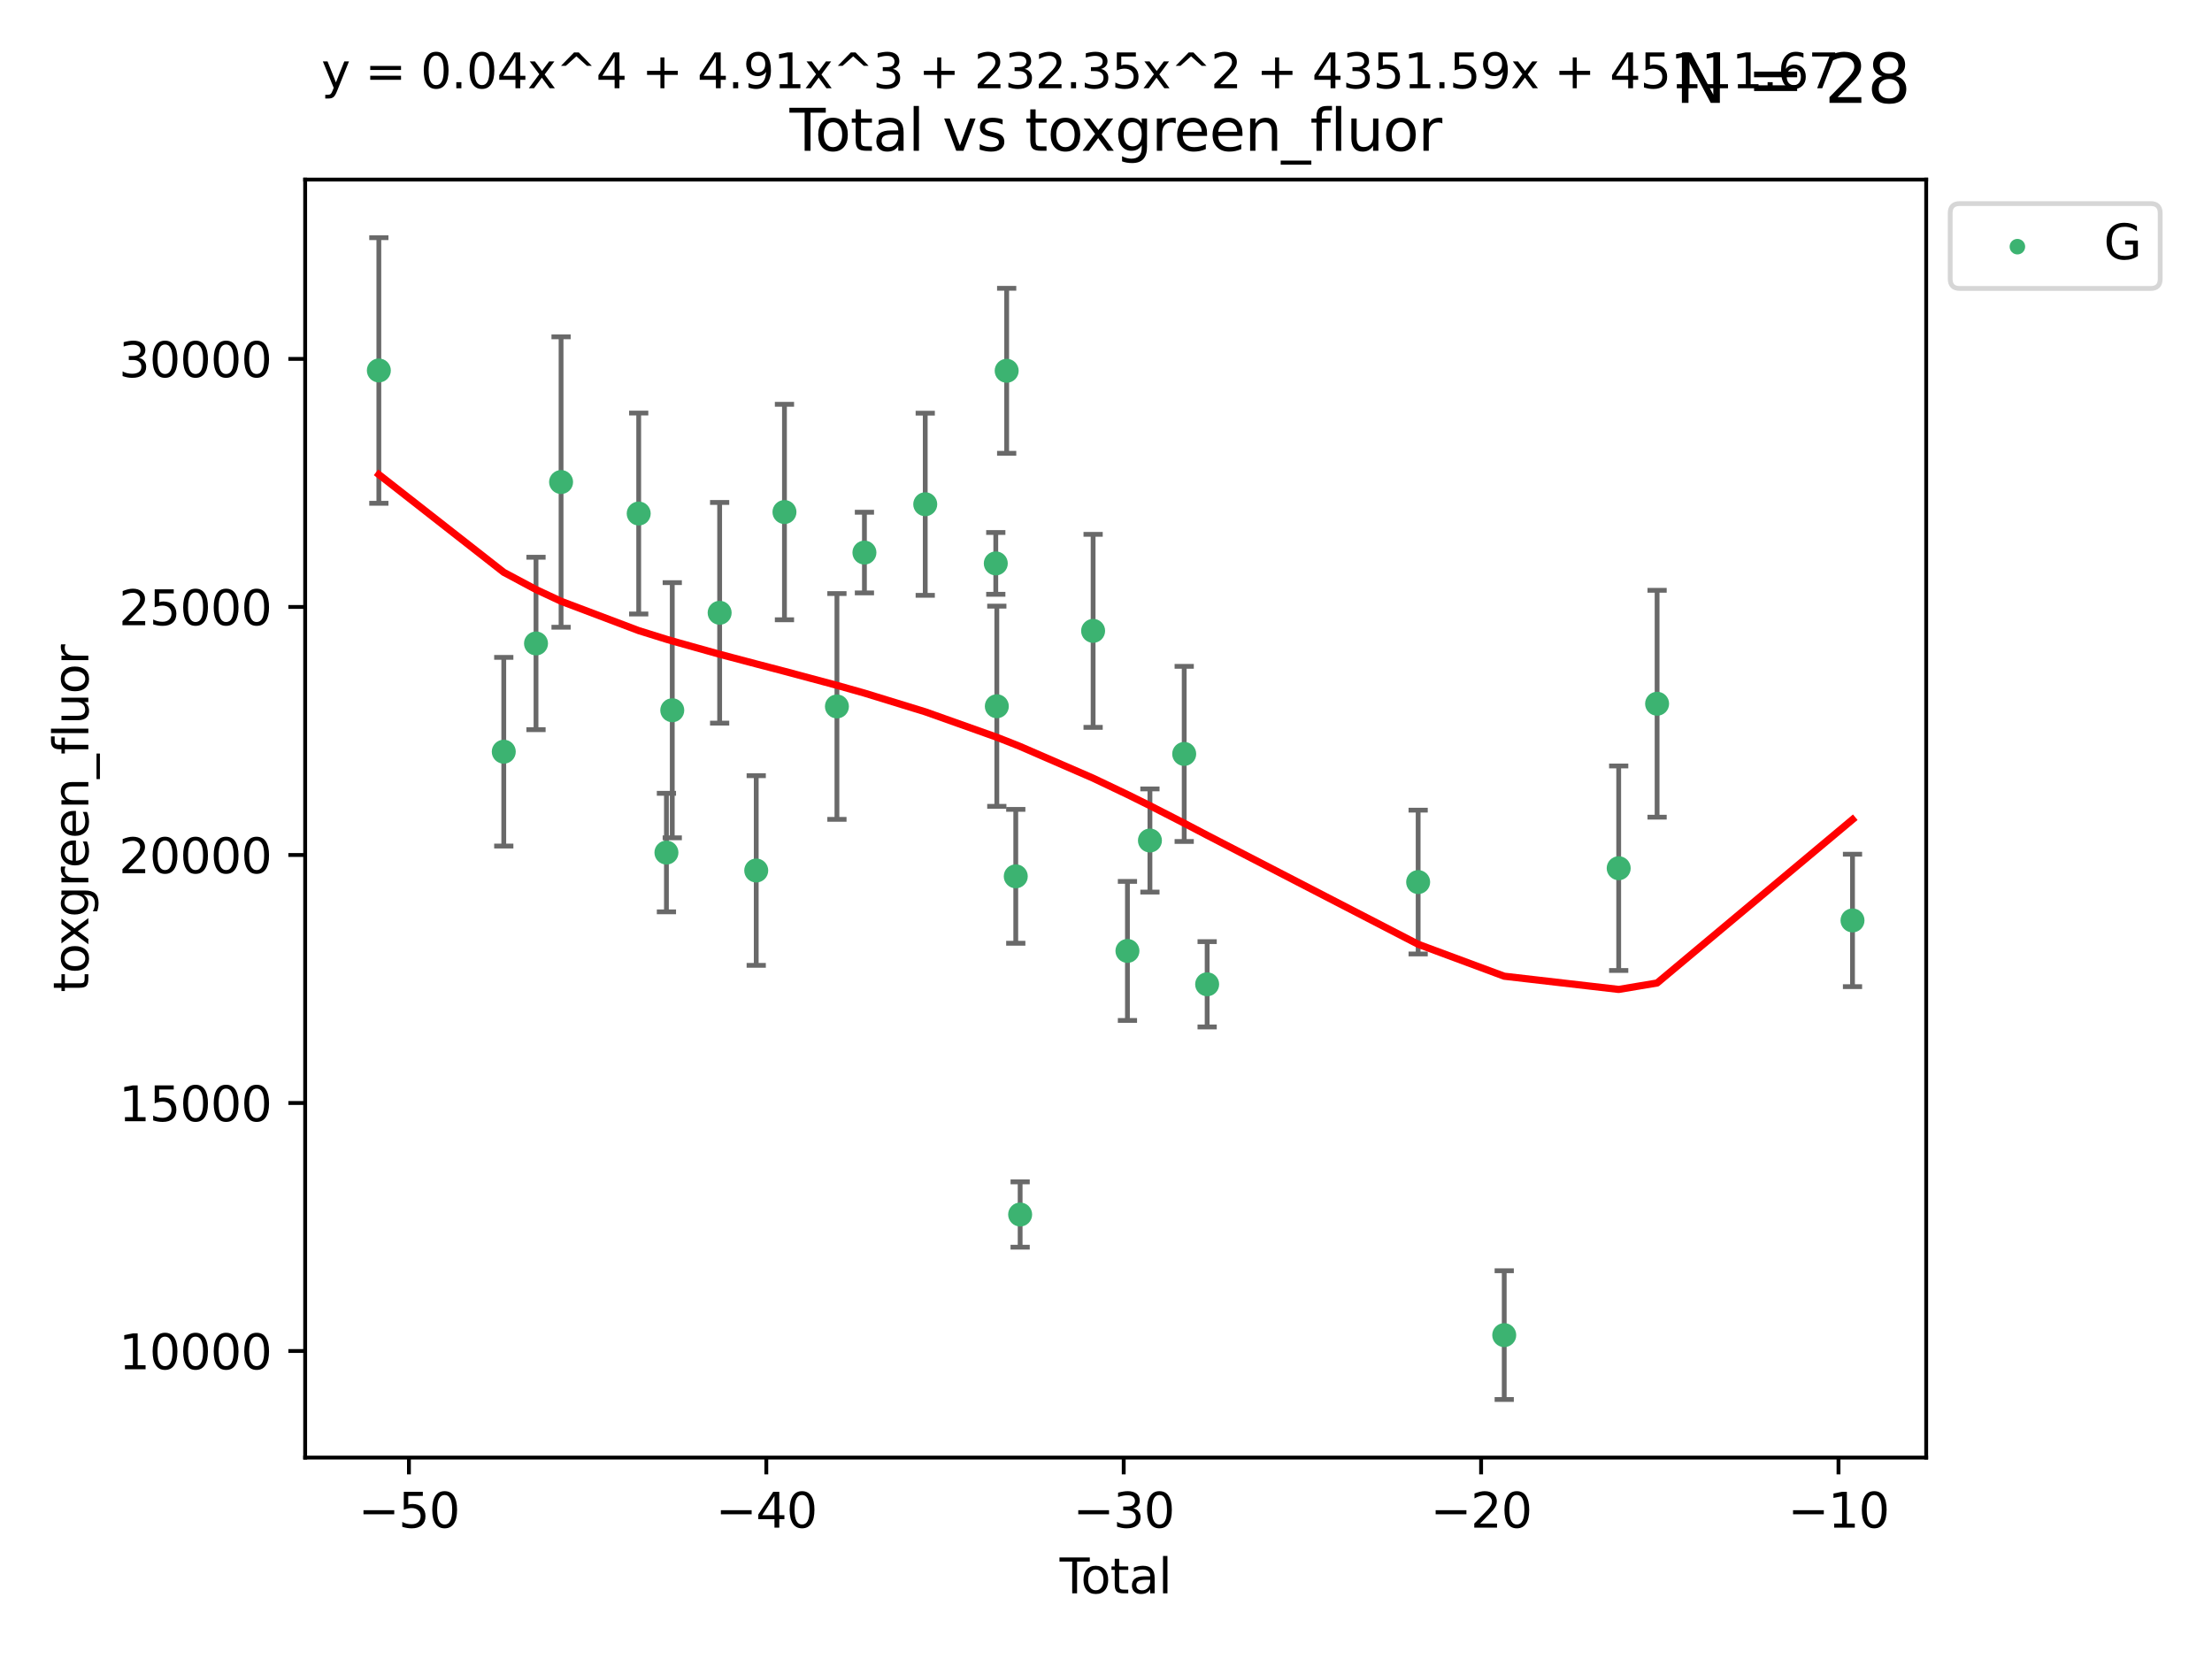 <?xml version="1.0" encoding="utf-8" standalone="no"?>
<!DOCTYPE svg PUBLIC "-//W3C//DTD SVG 1.1//EN"
  "http://www.w3.org/Graphics/SVG/1.1/DTD/svg11.dtd">
<svg xmlns:xlink="http://www.w3.org/1999/xlink" width="460.8pt" height="345.6pt" viewBox="0 0 460.8 345.6" xmlns="http://www.w3.org/2000/svg" version="1.1">
 <defs>
  <style type="text/css">*{stroke-linejoin: round; stroke-linecap: butt}</style>
 </defs>
 <g id="figure_1">
  <g id="patch_1">
   <path d="M 0 345.6 
L 460.8 345.6 
L 460.8 0 
L 0 0 
z
" style="fill: #ffffff"/>
  </g>
  <g id="axes_1">
   <g id="patch_2">
    <path d="M 63.571 303.64 
L 401.26 303.64 
L 401.26 37.411 
L 63.571 37.411 
z
" style="fill: #ffffff"/>
   </g>
   <g id="PathCollection_1">
    <defs>
     <path id="md8c2bc89e5" d="M 0 1.118 
C 0.297 1.118 0.581 1 0.791 0.791 
C 1 0.581 1.118 0.297 1.118 0 
C 1.118 -0.297 1 -0.581 0.791 -0.791 
C 0.581 -1 0.297 -1.118 0 -1.118 
C -0.297 -1.118 -0.581 -1 -0.791 -0.791 
C -1 -0.581 -1.118 -0.297 -1.118 0 
C -1.118 0.297 -1 0.581 -0.791 0.791 
C -0.581 1 -0.297 1.118 0 1.118 
z
" style="stroke: #3cb371"/>
    </defs>
    <g clip-path="url(#pfff9ab0dc2)">
     <use xlink:href="#md8c2bc89e5" x="78.921" y="77.176" style="fill: #3cb371; stroke: #3cb371"/>
     <use xlink:href="#md8c2bc89e5" x="104.945" y="156.593" style="fill: #3cb371; stroke: #3cb371"/>
     <use xlink:href="#md8c2bc89e5" x="111.661" y="134.044" style="fill: #3cb371; stroke: #3cb371"/>
     <use xlink:href="#md8c2bc89e5" x="116.882" y="100.417" style="fill: #3cb371; stroke: #3cb371"/>
     <use xlink:href="#md8c2bc89e5" x="133.054" y="106.977" style="fill: #3cb371; stroke: #3cb371"/>
     <use xlink:href="#md8c2bc89e5" x="138.83" y="177.608" style="fill: #3cb371; stroke: #3cb371"/>
     <use xlink:href="#md8c2bc89e5" x="140.045" y="147.958" style="fill: #3cb371; stroke: #3cb371"/>
     <use xlink:href="#md8c2bc89e5" x="149.915" y="127.654" style="fill: #3cb371; stroke: #3cb371"/>
     <use xlink:href="#md8c2bc89e5" x="157.537" y="181.343" style="fill: #3cb371; stroke: #3cb371"/>
     <use xlink:href="#md8c2bc89e5" x="163.418" y="106.666" style="fill: #3cb371; stroke: #3cb371"/>
     <use xlink:href="#md8c2bc89e5" x="174.347" y="147.166" style="fill: #3cb371; stroke: #3cb371"/>
     <use xlink:href="#md8c2bc89e5" x="180.076" y="115.113" style="fill: #3cb371; stroke: #3cb371"/>
     <use xlink:href="#md8c2bc89e5" x="192.744" y="105.044" style="fill: #3cb371; stroke: #3cb371"/>
     <use xlink:href="#md8c2bc89e5" x="207.44" y="117.368" style="fill: #3cb371; stroke: #3cb371"/>
     <use xlink:href="#md8c2bc89e5" x="207.655" y="147.125" style="fill: #3cb371; stroke: #3cb371"/>
     <use xlink:href="#md8c2bc89e5" x="209.708" y="77.24" style="fill: #3cb371; stroke: #3cb371"/>
     <use xlink:href="#md8c2bc89e5" x="211.603" y="182.555" style="fill: #3cb371; stroke: #3cb371"/>
     <use xlink:href="#md8c2bc89e5" x="212.514" y="253.005" style="fill: #3cb371; stroke: #3cb371"/>
     <use xlink:href="#md8c2bc89e5" x="227.715" y="131.419" style="fill: #3cb371; stroke: #3cb371"/>
     <use xlink:href="#md8c2bc89e5" x="234.867" y="198.094" style="fill: #3cb371; stroke: #3cb371"/>
     <use xlink:href="#md8c2bc89e5" x="239.552" y="175.094" style="fill: #3cb371; stroke: #3cb371"/>
     <use xlink:href="#md8c2bc89e5" x="246.69" y="157.056" style="fill: #3cb371; stroke: #3cb371"/>
     <use xlink:href="#md8c2bc89e5" x="251.47" y="205.045" style="fill: #3cb371; stroke: #3cb371"/>
     <use xlink:href="#md8c2bc89e5" x="295.426" y="183.751" style="fill: #3cb371; stroke: #3cb371"/>
     <use xlink:href="#md8c2bc89e5" x="313.358" y="278.13" style="fill: #3cb371; stroke: #3cb371"/>
     <use xlink:href="#md8c2bc89e5" x="337.204" y="180.868" style="fill: #3cb371; stroke: #3cb371"/>
     <use xlink:href="#md8c2bc89e5" x="345.204" y="146.603" style="fill: #3cb371; stroke: #3cb371"/>
     <use xlink:href="#md8c2bc89e5" x="385.911" y="191.742" style="fill: #3cb371; stroke: #3cb371"/>
    </g>
   </g>
   <g id="matplotlib.axis_1">
    <g id="xtick_1">
     <g id="line2d_1">
      <defs>
       <path id="m53cbe9a4f2" d="M 0 0 
L 0 3.5 
" style="stroke: #000000; stroke-width: 0.8"/>
      </defs>
      <g>
       <use xlink:href="#m53cbe9a4f2" x="85.187" y="303.64" style="stroke: #000000; stroke-width: 0.8"/>
      </g>
     </g>
     <g id="text_1">
      <!-- −50 -->
      <g transform="translate(74.634 318.238)scale(0.1 -0.1)">
       <defs>
        <path id="DejaVuSans-2212" d="M 678 2272 
L 4684 2272 
L 4684 1741 
L 678 1741 
L 678 2272 
z
" transform="scale(0.016)"/>
        <path id="DejaVuSans-35" d="M 691 4666 
L 3169 4666 
L 3169 4134 
L 1269 4134 
L 1269 2991 
Q 1406 3038 1543 3061 
Q 1681 3084 1819 3084 
Q 2600 3084 3056 2656 
Q 3513 2228 3513 1497 
Q 3513 744 3044 326 
Q 2575 -91 1722 -91 
Q 1428 -91 1123 -41 
Q 819 9 494 109 
L 494 744 
Q 775 591 1075 516 
Q 1375 441 1709 441 
Q 2250 441 2565 725 
Q 2881 1009 2881 1497 
Q 2881 1984 2565 2268 
Q 2250 2553 1709 2553 
Q 1456 2553 1204 2497 
Q 953 2441 691 2322 
L 691 4666 
z
" transform="scale(0.016)"/>
        <path id="DejaVuSans-30" d="M 2034 4250 
Q 1547 4250 1301 3770 
Q 1056 3291 1056 2328 
Q 1056 1369 1301 889 
Q 1547 409 2034 409 
Q 2525 409 2770 889 
Q 3016 1369 3016 2328 
Q 3016 3291 2770 3770 
Q 2525 4250 2034 4250 
z
M 2034 4750 
Q 2819 4750 3233 4129 
Q 3647 3509 3647 2328 
Q 3647 1150 3233 529 
Q 2819 -91 2034 -91 
Q 1250 -91 836 529 
Q 422 1150 422 2328 
Q 422 3509 836 4129 
Q 1250 4750 2034 4750 
z
" transform="scale(0.016)"/>
       </defs>
       <use xlink:href="#DejaVuSans-2212"/>
       <use xlink:href="#DejaVuSans-35" x="83.789"/>
       <use xlink:href="#DejaVuSans-30" x="147.412"/>
      </g>
     </g>
    </g>
    <g id="xtick_2">
     <g id="line2d_2">
      <g>
       <use xlink:href="#m53cbe9a4f2" x="159.638" y="303.64" style="stroke: #000000; stroke-width: 0.8"/>
      </g>
     </g>
     <g id="text_2">
      <!-- −40 -->
      <g transform="translate(149.086 318.238)scale(0.1 -0.1)">
       <defs>
        <path id="DejaVuSans-34" d="M 2419 4116 
L 825 1625 
L 2419 1625 
L 2419 4116 
z
M 2253 4666 
L 3047 4666 
L 3047 1625 
L 3713 1625 
L 3713 1100 
L 3047 1100 
L 3047 0 
L 2419 0 
L 2419 1100 
L 313 1100 
L 313 1709 
L 2253 4666 
z
" transform="scale(0.016)"/>
       </defs>
       <use xlink:href="#DejaVuSans-2212"/>
       <use xlink:href="#DejaVuSans-34" x="83.789"/>
       <use xlink:href="#DejaVuSans-30" x="147.412"/>
      </g>
     </g>
    </g>
    <g id="xtick_3">
     <g id="line2d_3">
      <g>
       <use xlink:href="#m53cbe9a4f2" x="234.089" y="303.64" style="stroke: #000000; stroke-width: 0.8"/>
      </g>
     </g>
     <g id="text_3">
      <!-- −30 -->
      <g transform="translate(223.537 318.238)scale(0.1 -0.1)">
       <defs>
        <path id="DejaVuSans-33" d="M 2597 2516 
Q 3050 2419 3304 2112 
Q 3559 1806 3559 1356 
Q 3559 666 3084 287 
Q 2609 -91 1734 -91 
Q 1441 -91 1130 -33 
Q 819 25 488 141 
L 488 750 
Q 750 597 1062 519 
Q 1375 441 1716 441 
Q 2309 441 2620 675 
Q 2931 909 2931 1356 
Q 2931 1769 2642 2001 
Q 2353 2234 1838 2234 
L 1294 2234 
L 1294 2753 
L 1863 2753 
Q 2328 2753 2575 2939 
Q 2822 3125 2822 3475 
Q 2822 3834 2567 4026 
Q 2313 4219 1838 4219 
Q 1578 4219 1281 4162 
Q 984 4106 628 3988 
L 628 4550 
Q 988 4650 1302 4700 
Q 1616 4750 1894 4750 
Q 2613 4750 3031 4423 
Q 3450 4097 3450 3541 
Q 3450 3153 3228 2886 
Q 3006 2619 2597 2516 
z
" transform="scale(0.016)"/>
       </defs>
       <use xlink:href="#DejaVuSans-2212"/>
       <use xlink:href="#DejaVuSans-33" x="83.789"/>
       <use xlink:href="#DejaVuSans-30" x="147.412"/>
      </g>
     </g>
    </g>
    <g id="xtick_4">
     <g id="line2d_4">
      <g>
       <use xlink:href="#m53cbe9a4f2" x="308.541" y="303.64" style="stroke: #000000; stroke-width: 0.8"/>
      </g>
     </g>
     <g id="text_4">
      <!-- −20 -->
      <g transform="translate(297.988 318.238)scale(0.1 -0.1)">
       <defs>
        <path id="DejaVuSans-32" d="M 1228 531 
L 3431 531 
L 3431 0 
L 469 0 
L 469 531 
Q 828 903 1448 1529 
Q 2069 2156 2228 2338 
Q 2531 2678 2651 2914 
Q 2772 3150 2772 3378 
Q 2772 3750 2511 3984 
Q 2250 4219 1831 4219 
Q 1534 4219 1204 4116 
Q 875 4013 500 3803 
L 500 4441 
Q 881 4594 1212 4672 
Q 1544 4750 1819 4750 
Q 2544 4750 2975 4387 
Q 3406 4025 3406 3419 
Q 3406 3131 3298 2873 
Q 3191 2616 2906 2266 
Q 2828 2175 2409 1742 
Q 1991 1309 1228 531 
z
" transform="scale(0.016)"/>
       </defs>
       <use xlink:href="#DejaVuSans-2212"/>
       <use xlink:href="#DejaVuSans-32" x="83.789"/>
       <use xlink:href="#DejaVuSans-30" x="147.412"/>
      </g>
     </g>
    </g>
    <g id="xtick_5">
     <g id="line2d_5">
      <g>
       <use xlink:href="#m53cbe9a4f2" x="382.992" y="303.64" style="stroke: #000000; stroke-width: 0.8"/>
      </g>
     </g>
     <g id="text_5">
      <!-- −10 -->
      <g transform="translate(372.44 318.238)scale(0.1 -0.1)">
       <defs>
        <path id="DejaVuSans-31" d="M 794 531 
L 1825 531 
L 1825 4091 
L 703 3866 
L 703 4441 
L 1819 4666 
L 2450 4666 
L 2450 531 
L 3481 531 
L 3481 0 
L 794 0 
L 794 531 
z
" transform="scale(0.016)"/>
       </defs>
       <use xlink:href="#DejaVuSans-2212"/>
       <use xlink:href="#DejaVuSans-31" x="83.789"/>
       <use xlink:href="#DejaVuSans-30" x="147.412"/>
      </g>
     </g>
    </g>
    <g id="text_6">
     <!-- Total -->
     <g transform="translate(220.739 331.917)scale(0.1 -0.1)">
      <defs>
       <path id="DejaVuSans-54" d="M -19 4666 
L 3928 4666 
L 3928 4134 
L 2272 4134 
L 2272 0 
L 1638 0 
L 1638 4134 
L -19 4134 
L -19 4666 
z
" transform="scale(0.016)"/>
       <path id="DejaVuSans-6f" d="M 1959 3097 
Q 1497 3097 1228 2736 
Q 959 2375 959 1747 
Q 959 1119 1226 758 
Q 1494 397 1959 397 
Q 2419 397 2687 759 
Q 2956 1122 2956 1747 
Q 2956 2369 2687 2733 
Q 2419 3097 1959 3097 
z
M 1959 3584 
Q 2709 3584 3137 3096 
Q 3566 2609 3566 1747 
Q 3566 888 3137 398 
Q 2709 -91 1959 -91 
Q 1206 -91 779 398 
Q 353 888 353 1747 
Q 353 2609 779 3096 
Q 1206 3584 1959 3584 
z
" transform="scale(0.016)"/>
       <path id="DejaVuSans-74" d="M 1172 4494 
L 1172 3500 
L 2356 3500 
L 2356 3053 
L 1172 3053 
L 1172 1153 
Q 1172 725 1289 603 
Q 1406 481 1766 481 
L 2356 481 
L 2356 0 
L 1766 0 
Q 1100 0 847 248 
Q 594 497 594 1153 
L 594 3053 
L 172 3053 
L 172 3500 
L 594 3500 
L 594 4494 
L 1172 4494 
z
" transform="scale(0.016)"/>
       <path id="DejaVuSans-61" d="M 2194 1759 
Q 1497 1759 1228 1600 
Q 959 1441 959 1056 
Q 959 750 1161 570 
Q 1363 391 1709 391 
Q 2188 391 2477 730 
Q 2766 1069 2766 1631 
L 2766 1759 
L 2194 1759 
z
M 3341 1997 
L 3341 0 
L 2766 0 
L 2766 531 
Q 2569 213 2275 61 
Q 1981 -91 1556 -91 
Q 1019 -91 701 211 
Q 384 513 384 1019 
Q 384 1609 779 1909 
Q 1175 2209 1959 2209 
L 2766 2209 
L 2766 2266 
Q 2766 2663 2505 2880 
Q 2244 3097 1772 3097 
Q 1472 3097 1187 3025 
Q 903 2953 641 2809 
L 641 3341 
Q 956 3463 1253 3523 
Q 1550 3584 1831 3584 
Q 2591 3584 2966 3190 
Q 3341 2797 3341 1997 
z
" transform="scale(0.016)"/>
       <path id="DejaVuSans-6c" d="M 603 4863 
L 1178 4863 
L 1178 0 
L 603 0 
L 603 4863 
z
" transform="scale(0.016)"/>
      </defs>
      <use xlink:href="#DejaVuSans-54"/>
      <use xlink:href="#DejaVuSans-6f" x="44.084"/>
      <use xlink:href="#DejaVuSans-74" x="105.266"/>
      <use xlink:href="#DejaVuSans-61" x="144.475"/>
      <use xlink:href="#DejaVuSans-6c" x="205.754"/>
     </g>
    </g>
   </g>
   <g id="matplotlib.axis_2">
    <g id="ytick_1">
     <g id="line2d_6">
      <defs>
       <path id="mfc6bee6ed8" d="M 0 0 
L -3.5 0 
" style="stroke: #000000; stroke-width: 0.8"/>
      </defs>
      <g>
       <use xlink:href="#mfc6bee6ed8" x="63.571" y="281.442" style="stroke: #000000; stroke-width: 0.8"/>
      </g>
     </g>
     <g id="text_7">
      <!-- 10000 -->
      <g transform="translate(24.759 285.241)scale(0.1 -0.1)">
       <use xlink:href="#DejaVuSans-31"/>
       <use xlink:href="#DejaVuSans-30" x="63.623"/>
       <use xlink:href="#DejaVuSans-30" x="127.246"/>
       <use xlink:href="#DejaVuSans-30" x="190.869"/>
       <use xlink:href="#DejaVuSans-30" x="254.492"/>
      </g>
     </g>
    </g>
    <g id="ytick_2">
     <g id="line2d_7">
      <g>
       <use xlink:href="#mfc6bee6ed8" x="63.571" y="229.773" style="stroke: #000000; stroke-width: 0.8"/>
      </g>
     </g>
     <g id="text_8">
      <!-- 15000 -->
      <g transform="translate(24.759 233.573)scale(0.1 -0.1)">
       <use xlink:href="#DejaVuSans-31"/>
       <use xlink:href="#DejaVuSans-35" x="63.623"/>
       <use xlink:href="#DejaVuSans-30" x="127.246"/>
       <use xlink:href="#DejaVuSans-30" x="190.869"/>
       <use xlink:href="#DejaVuSans-30" x="254.492"/>
      </g>
     </g>
    </g>
    <g id="ytick_3">
     <g id="line2d_8">
      <g>
       <use xlink:href="#mfc6bee6ed8" x="63.571" y="178.105" style="stroke: #000000; stroke-width: 0.8"/>
      </g>
     </g>
     <g id="text_9">
      <!-- 20000 -->
      <g transform="translate(24.759 181.904)scale(0.1 -0.1)">
       <use xlink:href="#DejaVuSans-32"/>
       <use xlink:href="#DejaVuSans-30" x="63.623"/>
       <use xlink:href="#DejaVuSans-30" x="127.246"/>
       <use xlink:href="#DejaVuSans-30" x="190.869"/>
       <use xlink:href="#DejaVuSans-30" x="254.492"/>
      </g>
     </g>
    </g>
    <g id="ytick_4">
     <g id="line2d_9">
      <g>
       <use xlink:href="#mfc6bee6ed8" x="63.571" y="126.436" style="stroke: #000000; stroke-width: 0.8"/>
      </g>
     </g>
     <g id="text_10">
      <!-- 25000 -->
      <g transform="translate(24.759 130.235)scale(0.1 -0.1)">
       <use xlink:href="#DejaVuSans-32"/>
       <use xlink:href="#DejaVuSans-35" x="63.623"/>
       <use xlink:href="#DejaVuSans-30" x="127.246"/>
       <use xlink:href="#DejaVuSans-30" x="190.869"/>
       <use xlink:href="#DejaVuSans-30" x="254.492"/>
      </g>
     </g>
    </g>
    <g id="ytick_5">
     <g id="line2d_10">
      <g>
       <use xlink:href="#mfc6bee6ed8" x="63.571" y="74.767" style="stroke: #000000; stroke-width: 0.8"/>
      </g>
     </g>
     <g id="text_11">
      <!-- 30000 -->
      <g transform="translate(24.759 78.566)scale(0.1 -0.1)">
       <use xlink:href="#DejaVuSans-33"/>
       <use xlink:href="#DejaVuSans-30" x="63.623"/>
       <use xlink:href="#DejaVuSans-30" x="127.246"/>
       <use xlink:href="#DejaVuSans-30" x="190.869"/>
       <use xlink:href="#DejaVuSans-30" x="254.492"/>
      </g>
     </g>
    </g>
    <g id="text_12">
     <!-- toxgreen_fluor -->
     <g transform="translate(18.401 206.72)rotate(-90)scale(0.1 -0.1)">
      <defs>
       <path id="DejaVuSans-78" d="M 3513 3500 
L 2247 1797 
L 3578 0 
L 2900 0 
L 1881 1375 
L 863 0 
L 184 0 
L 1544 1831 
L 300 3500 
L 978 3500 
L 1906 2253 
L 2834 3500 
L 3513 3500 
z
" transform="scale(0.016)"/>
       <path id="DejaVuSans-67" d="M 2906 1791 
Q 2906 2416 2648 2759 
Q 2391 3103 1925 3103 
Q 1463 3103 1205 2759 
Q 947 2416 947 1791 
Q 947 1169 1205 825 
Q 1463 481 1925 481 
Q 2391 481 2648 825 
Q 2906 1169 2906 1791 
z
M 3481 434 
Q 3481 -459 3084 -895 
Q 2688 -1331 1869 -1331 
Q 1566 -1331 1297 -1286 
Q 1028 -1241 775 -1147 
L 775 -588 
Q 1028 -725 1275 -790 
Q 1522 -856 1778 -856 
Q 2344 -856 2625 -561 
Q 2906 -266 2906 331 
L 2906 616 
Q 2728 306 2450 153 
Q 2172 0 1784 0 
Q 1141 0 747 490 
Q 353 981 353 1791 
Q 353 2603 747 3093 
Q 1141 3584 1784 3584 
Q 2172 3584 2450 3431 
Q 2728 3278 2906 2969 
L 2906 3500 
L 3481 3500 
L 3481 434 
z
" transform="scale(0.016)"/>
       <path id="DejaVuSans-72" d="M 2631 2963 
Q 2534 3019 2420 3045 
Q 2306 3072 2169 3072 
Q 1681 3072 1420 2755 
Q 1159 2438 1159 1844 
L 1159 0 
L 581 0 
L 581 3500 
L 1159 3500 
L 1159 2956 
Q 1341 3275 1631 3429 
Q 1922 3584 2338 3584 
Q 2397 3584 2469 3576 
Q 2541 3569 2628 3553 
L 2631 2963 
z
" transform="scale(0.016)"/>
       <path id="DejaVuSans-65" d="M 3597 1894 
L 3597 1613 
L 953 1613 
Q 991 1019 1311 708 
Q 1631 397 2203 397 
Q 2534 397 2845 478 
Q 3156 559 3463 722 
L 3463 178 
Q 3153 47 2828 -22 
Q 2503 -91 2169 -91 
Q 1331 -91 842 396 
Q 353 884 353 1716 
Q 353 2575 817 3079 
Q 1281 3584 2069 3584 
Q 2775 3584 3186 3129 
Q 3597 2675 3597 1894 
z
M 3022 2063 
Q 3016 2534 2758 2815 
Q 2500 3097 2075 3097 
Q 1594 3097 1305 2825 
Q 1016 2553 972 2059 
L 3022 2063 
z
" transform="scale(0.016)"/>
       <path id="DejaVuSans-6e" d="M 3513 2113 
L 3513 0 
L 2938 0 
L 2938 2094 
Q 2938 2591 2744 2837 
Q 2550 3084 2163 3084 
Q 1697 3084 1428 2787 
Q 1159 2491 1159 1978 
L 1159 0 
L 581 0 
L 581 3500 
L 1159 3500 
L 1159 2956 
Q 1366 3272 1645 3428 
Q 1925 3584 2291 3584 
Q 2894 3584 3203 3211 
Q 3513 2838 3513 2113 
z
" transform="scale(0.016)"/>
       <path id="DejaVuSans-5f" d="M 3263 -1063 
L 3263 -1509 
L -63 -1509 
L -63 -1063 
L 3263 -1063 
z
" transform="scale(0.016)"/>
       <path id="DejaVuSans-66" d="M 2375 4863 
L 2375 4384 
L 1825 4384 
Q 1516 4384 1395 4259 
Q 1275 4134 1275 3809 
L 1275 3500 
L 2222 3500 
L 2222 3053 
L 1275 3053 
L 1275 0 
L 697 0 
L 697 3053 
L 147 3053 
L 147 3500 
L 697 3500 
L 697 3744 
Q 697 4328 969 4595 
Q 1241 4863 1831 4863 
L 2375 4863 
z
" transform="scale(0.016)"/>
       <path id="DejaVuSans-75" d="M 544 1381 
L 544 3500 
L 1119 3500 
L 1119 1403 
Q 1119 906 1312 657 
Q 1506 409 1894 409 
Q 2359 409 2629 706 
Q 2900 1003 2900 1516 
L 2900 3500 
L 3475 3500 
L 3475 0 
L 2900 0 
L 2900 538 
Q 2691 219 2414 64 
Q 2138 -91 1772 -91 
Q 1169 -91 856 284 
Q 544 659 544 1381 
z
M 1991 3584 
L 1991 3584 
z
" transform="scale(0.016)"/>
      </defs>
      <use xlink:href="#DejaVuSans-74"/>
      <use xlink:href="#DejaVuSans-6f" x="39.209"/>
      <use xlink:href="#DejaVuSans-78" x="97.266"/>
      <use xlink:href="#DejaVuSans-67" x="156.445"/>
      <use xlink:href="#DejaVuSans-72" x="219.922"/>
      <use xlink:href="#DejaVuSans-65" x="258.785"/>
      <use xlink:href="#DejaVuSans-65" x="320.309"/>
      <use xlink:href="#DejaVuSans-6e" x="381.832"/>
      <use xlink:href="#DejaVuSans-5f" x="445.211"/>
      <use xlink:href="#DejaVuSans-66" x="495.211"/>
      <use xlink:href="#DejaVuSans-6c" x="530.416"/>
      <use xlink:href="#DejaVuSans-75" x="558.199"/>
      <use xlink:href="#DejaVuSans-6f" x="621.578"/>
      <use xlink:href="#DejaVuSans-72" x="682.76"/>
     </g>
    </g>
   </g>
   <g id="LineCollection_1">
    <path d="M 78.921 104.84 
L 78.921 49.513 
" clip-path="url(#pfff9ab0dc2)" style="fill: none; stroke: #696969"/>
    <path d="M 104.945 176.245 
L 104.945 136.941 
" clip-path="url(#pfff9ab0dc2)" style="fill: none; stroke: #696969"/>
    <path d="M 111.661 152.004 
L 111.661 116.084 
" clip-path="url(#pfff9ab0dc2)" style="fill: none; stroke: #696969"/>
    <path d="M 116.882 130.664 
L 116.882 70.17 
" clip-path="url(#pfff9ab0dc2)" style="fill: none; stroke: #696969"/>
    <path d="M 133.054 127.905 
L 133.054 86.049 
" clip-path="url(#pfff9ab0dc2)" style="fill: none; stroke: #696969"/>
    <path d="M 138.83 189.954 
L 138.83 165.261 
" clip-path="url(#pfff9ab0dc2)" style="fill: none; stroke: #696969"/>
    <path d="M 140.045 174.537 
L 140.045 121.378 
" clip-path="url(#pfff9ab0dc2)" style="fill: none; stroke: #696969"/>
    <path d="M 149.915 150.639 
L 149.915 104.669 
" clip-path="url(#pfff9ab0dc2)" style="fill: none; stroke: #696969"/>
    <path d="M 157.537 201.097 
L 157.537 161.589 
" clip-path="url(#pfff9ab0dc2)" style="fill: none; stroke: #696969"/>
    <path d="M 163.418 129.111 
L 163.418 84.222 
" clip-path="url(#pfff9ab0dc2)" style="fill: none; stroke: #696969"/>
    <path d="M 174.347 170.688 
L 174.347 123.644 
" clip-path="url(#pfff9ab0dc2)" style="fill: none; stroke: #696969"/>
    <path d="M 180.076 123.517 
L 180.076 106.708 
" clip-path="url(#pfff9ab0dc2)" style="fill: none; stroke: #696969"/>
    <path d="M 192.744 124.016 
L 192.744 86.071 
" clip-path="url(#pfff9ab0dc2)" style="fill: none; stroke: #696969"/>
    <path d="M 207.44 123.803 
L 207.44 110.934 
" clip-path="url(#pfff9ab0dc2)" style="fill: none; stroke: #696969"/>
    <path d="M 207.655 167.978 
L 207.655 126.272 
" clip-path="url(#pfff9ab0dc2)" style="fill: none; stroke: #696969"/>
    <path d="M 209.708 94.425 
L 209.708 60.054 
" clip-path="url(#pfff9ab0dc2)" style="fill: none; stroke: #696969"/>
    <path d="M 211.603 196.499 
L 211.603 168.611 
" clip-path="url(#pfff9ab0dc2)" style="fill: none; stroke: #696969"/>
    <path d="M 212.514 259.808 
L 212.514 246.201 
" clip-path="url(#pfff9ab0dc2)" style="fill: none; stroke: #696969"/>
    <path d="M 227.715 151.524 
L 227.715 111.315 
" clip-path="url(#pfff9ab0dc2)" style="fill: none; stroke: #696969"/>
    <path d="M 234.867 212.576 
L 234.867 183.612 
" clip-path="url(#pfff9ab0dc2)" style="fill: none; stroke: #696969"/>
    <path d="M 239.552 185.841 
L 239.552 164.348 
" clip-path="url(#pfff9ab0dc2)" style="fill: none; stroke: #696969"/>
    <path d="M 246.69 175.297 
L 246.69 138.815 
" clip-path="url(#pfff9ab0dc2)" style="fill: none; stroke: #696969"/>
    <path d="M 251.47 213.934 
L 251.47 196.156 
" clip-path="url(#pfff9ab0dc2)" style="fill: none; stroke: #696969"/>
    <path d="M 295.426 198.73 
L 295.426 168.772 
" clip-path="url(#pfff9ab0dc2)" style="fill: none; stroke: #696969"/>
    <path d="M 313.358 291.539 
L 313.358 264.72 
" clip-path="url(#pfff9ab0dc2)" style="fill: none; stroke: #696969"/>
    <path d="M 337.204 202.171 
L 337.204 159.566 
" clip-path="url(#pfff9ab0dc2)" style="fill: none; stroke: #696969"/>
    <path d="M 345.204 170.231 
L 345.204 122.975 
" clip-path="url(#pfff9ab0dc2)" style="fill: none; stroke: #696969"/>
    <path d="M 385.911 205.532 
L 385.911 177.951 
" clip-path="url(#pfff9ab0dc2)" style="fill: none; stroke: #696969"/>
   </g>
   <g id="line2d_11">
    <defs>
     <path id="m6c7522d275" d="M 2 0 
L -2 -0 
" style="stroke: #696969"/>
    </defs>
    <g clip-path="url(#pfff9ab0dc2)">
     <use xlink:href="#m6c7522d275" x="78.921" y="104.84" style="fill: #696969; stroke: #696969"/>
     <use xlink:href="#m6c7522d275" x="104.945" y="176.245" style="fill: #696969; stroke: #696969"/>
     <use xlink:href="#m6c7522d275" x="111.661" y="152.004" style="fill: #696969; stroke: #696969"/>
     <use xlink:href="#m6c7522d275" x="116.882" y="130.664" style="fill: #696969; stroke: #696969"/>
     <use xlink:href="#m6c7522d275" x="133.054" y="127.905" style="fill: #696969; stroke: #696969"/>
     <use xlink:href="#m6c7522d275" x="138.83" y="189.954" style="fill: #696969; stroke: #696969"/>
     <use xlink:href="#m6c7522d275" x="140.045" y="174.537" style="fill: #696969; stroke: #696969"/>
     <use xlink:href="#m6c7522d275" x="149.915" y="150.639" style="fill: #696969; stroke: #696969"/>
     <use xlink:href="#m6c7522d275" x="157.537" y="201.097" style="fill: #696969; stroke: #696969"/>
     <use xlink:href="#m6c7522d275" x="163.418" y="129.111" style="fill: #696969; stroke: #696969"/>
     <use xlink:href="#m6c7522d275" x="174.347" y="170.688" style="fill: #696969; stroke: #696969"/>
     <use xlink:href="#m6c7522d275" x="180.076" y="123.517" style="fill: #696969; stroke: #696969"/>
     <use xlink:href="#m6c7522d275" x="192.744" y="124.016" style="fill: #696969; stroke: #696969"/>
     <use xlink:href="#m6c7522d275" x="207.44" y="123.803" style="fill: #696969; stroke: #696969"/>
     <use xlink:href="#m6c7522d275" x="207.655" y="167.978" style="fill: #696969; stroke: #696969"/>
     <use xlink:href="#m6c7522d275" x="209.708" y="94.425" style="fill: #696969; stroke: #696969"/>
     <use xlink:href="#m6c7522d275" x="211.603" y="196.499" style="fill: #696969; stroke: #696969"/>
     <use xlink:href="#m6c7522d275" x="212.514" y="259.808" style="fill: #696969; stroke: #696969"/>
     <use xlink:href="#m6c7522d275" x="227.715" y="151.524" style="fill: #696969; stroke: #696969"/>
     <use xlink:href="#m6c7522d275" x="234.867" y="212.576" style="fill: #696969; stroke: #696969"/>
     <use xlink:href="#m6c7522d275" x="239.552" y="185.841" style="fill: #696969; stroke: #696969"/>
     <use xlink:href="#m6c7522d275" x="246.69" y="175.297" style="fill: #696969; stroke: #696969"/>
     <use xlink:href="#m6c7522d275" x="251.47" y="213.934" style="fill: #696969; stroke: #696969"/>
     <use xlink:href="#m6c7522d275" x="295.426" y="198.73" style="fill: #696969; stroke: #696969"/>
     <use xlink:href="#m6c7522d275" x="313.358" y="291.539" style="fill: #696969; stroke: #696969"/>
     <use xlink:href="#m6c7522d275" x="337.204" y="202.171" style="fill: #696969; stroke: #696969"/>
     <use xlink:href="#m6c7522d275" x="345.204" y="170.231" style="fill: #696969; stroke: #696969"/>
     <use xlink:href="#m6c7522d275" x="385.911" y="205.532" style="fill: #696969; stroke: #696969"/>
    </g>
   </g>
   <g id="line2d_12">
    <g clip-path="url(#pfff9ab0dc2)">
     <use xlink:href="#m6c7522d275" x="78.921" y="49.513" style="fill: #696969; stroke: #696969"/>
     <use xlink:href="#m6c7522d275" x="104.945" y="136.941" style="fill: #696969; stroke: #696969"/>
     <use xlink:href="#m6c7522d275" x="111.661" y="116.084" style="fill: #696969; stroke: #696969"/>
     <use xlink:href="#m6c7522d275" x="116.882" y="70.17" style="fill: #696969; stroke: #696969"/>
     <use xlink:href="#m6c7522d275" x="133.054" y="86.049" style="fill: #696969; stroke: #696969"/>
     <use xlink:href="#m6c7522d275" x="138.83" y="165.261" style="fill: #696969; stroke: #696969"/>
     <use xlink:href="#m6c7522d275" x="140.045" y="121.378" style="fill: #696969; stroke: #696969"/>
     <use xlink:href="#m6c7522d275" x="149.915" y="104.669" style="fill: #696969; stroke: #696969"/>
     <use xlink:href="#m6c7522d275" x="157.537" y="161.589" style="fill: #696969; stroke: #696969"/>
     <use xlink:href="#m6c7522d275" x="163.418" y="84.222" style="fill: #696969; stroke: #696969"/>
     <use xlink:href="#m6c7522d275" x="174.347" y="123.644" style="fill: #696969; stroke: #696969"/>
     <use xlink:href="#m6c7522d275" x="180.076" y="106.708" style="fill: #696969; stroke: #696969"/>
     <use xlink:href="#m6c7522d275" x="192.744" y="86.071" style="fill: #696969; stroke: #696969"/>
     <use xlink:href="#m6c7522d275" x="207.44" y="110.934" style="fill: #696969; stroke: #696969"/>
     <use xlink:href="#m6c7522d275" x="207.655" y="126.272" style="fill: #696969; stroke: #696969"/>
     <use xlink:href="#m6c7522d275" x="209.708" y="60.054" style="fill: #696969; stroke: #696969"/>
     <use xlink:href="#m6c7522d275" x="211.603" y="168.611" style="fill: #696969; stroke: #696969"/>
     <use xlink:href="#m6c7522d275" x="212.514" y="246.201" style="fill: #696969; stroke: #696969"/>
     <use xlink:href="#m6c7522d275" x="227.715" y="111.315" style="fill: #696969; stroke: #696969"/>
     <use xlink:href="#m6c7522d275" x="234.867" y="183.612" style="fill: #696969; stroke: #696969"/>
     <use xlink:href="#m6c7522d275" x="239.552" y="164.348" style="fill: #696969; stroke: #696969"/>
     <use xlink:href="#m6c7522d275" x="246.69" y="138.815" style="fill: #696969; stroke: #696969"/>
     <use xlink:href="#m6c7522d275" x="251.47" y="196.156" style="fill: #696969; stroke: #696969"/>
     <use xlink:href="#m6c7522d275" x="295.426" y="168.772" style="fill: #696969; stroke: #696969"/>
     <use xlink:href="#m6c7522d275" x="313.358" y="264.72" style="fill: #696969; stroke: #696969"/>
     <use xlink:href="#m6c7522d275" x="337.204" y="159.566" style="fill: #696969; stroke: #696969"/>
     <use xlink:href="#m6c7522d275" x="345.204" y="122.975" style="fill: #696969; stroke: #696969"/>
     <use xlink:href="#m6c7522d275" x="385.911" y="177.951" style="fill: #696969; stroke: #696969"/>
    </g>
   </g>
   <g id="line2d_13">
    <path d="M 78.921 98.856 
L 104.945 119.225 
L 111.661 122.812 
L 116.882 125.255 
L 133.054 131.369 
L 138.83 133.169 
L 140.045 133.529 
L 149.915 136.293 
L 157.537 138.306 
L 163.418 139.842 
L 174.347 142.769 
L 180.076 144.386 
L 192.744 148.282 
L 207.44 153.504 
L 207.655 153.587 
L 209.708 154.385 
L 211.603 155.137 
L 212.514 155.504 
L 227.715 162.109 
L 234.867 165.515 
L 239.552 167.836 
L 246.69 171.49 
L 251.47 174.001 
L 295.426 196.709 
L 313.358 203.362 
L 337.204 206.117 
L 345.204 204.777 
L 385.911 170.725 
" clip-path="url(#pfff9ab0dc2)" style="fill: none; stroke: #ff0000; stroke-width: 1.5; stroke-linecap: square"/>
   </g>
   <g id="line2d_14">
    <defs>
     <path id="mceb4241bea" d="M 0 2 
C 0.53 2 1.039 1.789 1.414 1.414 
C 1.789 1.039 2 0.53 2 0 
C 2 -0.53 1.789 -1.039 1.414 -1.414 
C 1.039 -1.789 0.53 -2 0 -2 
C -0.53 -2 -1.039 -1.789 -1.414 -1.414 
C -1.789 -1.039 -2 -0.53 -2 0 
C -2 0.53 -1.789 1.039 -1.414 1.414 
C -1.039 1.789 -0.53 2 0 2 
z
" style="stroke: #3cb371"/>
    </defs>
    <g clip-path="url(#pfff9ab0dc2)">
     <use xlink:href="#mceb4241bea" x="78.921" y="77.176" style="fill: #3cb371; stroke: #3cb371"/>
     <use xlink:href="#mceb4241bea" x="104.945" y="156.593" style="fill: #3cb371; stroke: #3cb371"/>
     <use xlink:href="#mceb4241bea" x="111.661" y="134.044" style="fill: #3cb371; stroke: #3cb371"/>
     <use xlink:href="#mceb4241bea" x="116.882" y="100.417" style="fill: #3cb371; stroke: #3cb371"/>
     <use xlink:href="#mceb4241bea" x="133.054" y="106.977" style="fill: #3cb371; stroke: #3cb371"/>
     <use xlink:href="#mceb4241bea" x="138.83" y="177.608" style="fill: #3cb371; stroke: #3cb371"/>
     <use xlink:href="#mceb4241bea" x="140.045" y="147.958" style="fill: #3cb371; stroke: #3cb371"/>
     <use xlink:href="#mceb4241bea" x="149.915" y="127.654" style="fill: #3cb371; stroke: #3cb371"/>
     <use xlink:href="#mceb4241bea" x="157.537" y="181.343" style="fill: #3cb371; stroke: #3cb371"/>
     <use xlink:href="#mceb4241bea" x="163.418" y="106.666" style="fill: #3cb371; stroke: #3cb371"/>
     <use xlink:href="#mceb4241bea" x="174.347" y="147.166" style="fill: #3cb371; stroke: #3cb371"/>
     <use xlink:href="#mceb4241bea" x="180.076" y="115.113" style="fill: #3cb371; stroke: #3cb371"/>
     <use xlink:href="#mceb4241bea" x="192.744" y="105.044" style="fill: #3cb371; stroke: #3cb371"/>
     <use xlink:href="#mceb4241bea" x="207.44" y="117.368" style="fill: #3cb371; stroke: #3cb371"/>
     <use xlink:href="#mceb4241bea" x="207.655" y="147.125" style="fill: #3cb371; stroke: #3cb371"/>
     <use xlink:href="#mceb4241bea" x="209.708" y="77.24" style="fill: #3cb371; stroke: #3cb371"/>
     <use xlink:href="#mceb4241bea" x="211.603" y="182.555" style="fill: #3cb371; stroke: #3cb371"/>
     <use xlink:href="#mceb4241bea" x="212.514" y="253.005" style="fill: #3cb371; stroke: #3cb371"/>
     <use xlink:href="#mceb4241bea" x="227.715" y="131.419" style="fill: #3cb371; stroke: #3cb371"/>
     <use xlink:href="#mceb4241bea" x="234.867" y="198.094" style="fill: #3cb371; stroke: #3cb371"/>
     <use xlink:href="#mceb4241bea" x="239.552" y="175.094" style="fill: #3cb371; stroke: #3cb371"/>
     <use xlink:href="#mceb4241bea" x="246.69" y="157.056" style="fill: #3cb371; stroke: #3cb371"/>
     <use xlink:href="#mceb4241bea" x="251.47" y="205.045" style="fill: #3cb371; stroke: #3cb371"/>
     <use xlink:href="#mceb4241bea" x="295.426" y="183.751" style="fill: #3cb371; stroke: #3cb371"/>
     <use xlink:href="#mceb4241bea" x="313.358" y="278.13" style="fill: #3cb371; stroke: #3cb371"/>
     <use xlink:href="#mceb4241bea" x="337.204" y="180.868" style="fill: #3cb371; stroke: #3cb371"/>
     <use xlink:href="#mceb4241bea" x="345.204" y="146.603" style="fill: #3cb371; stroke: #3cb371"/>
     <use xlink:href="#mceb4241bea" x="385.911" y="191.742" style="fill: #3cb371; stroke: #3cb371"/>
    </g>
   </g>
   <g id="patch_3">
    <path d="M 63.571 303.64 
L 63.571 37.411 
" style="fill: none; stroke: #000000; stroke-width: 0.8; stroke-linejoin: miter; stroke-linecap: square"/>
   </g>
   <g id="patch_4">
    <path d="M 401.26 303.64 
L 401.26 37.411 
" style="fill: none; stroke: #000000; stroke-width: 0.8; stroke-linejoin: miter; stroke-linecap: square"/>
   </g>
   <g id="patch_5">
    <path d="M 63.571 303.64 
L 401.26 303.64 
" style="fill: none; stroke: #000000; stroke-width: 0.8; stroke-linejoin: miter; stroke-linecap: square"/>
   </g>
   <g id="patch_6">
    <path d="M 63.571 37.411 
L 401.26 37.411 
" style="fill: none; stroke: #000000; stroke-width: 0.8; stroke-linejoin: miter; stroke-linecap: square"/>
   </g>
   <g id="text_13">
    <!-- N = 28 -->
    <g transform="translate(348.964 21.426)scale(0.14 -0.14)">
     <defs>
      <path id="DejaVuSans-4e" d="M 628 4666 
L 1478 4666 
L 3547 763 
L 3547 4666 
L 4159 4666 
L 4159 0 
L 3309 0 
L 1241 3903 
L 1241 0 
L 628 0 
L 628 4666 
z
" transform="scale(0.016)"/>
      <path id="DejaVuSans-20" transform="scale(0.016)"/>
      <path id="DejaVuSans-3d" d="M 678 2906 
L 4684 2906 
L 4684 2381 
L 678 2381 
L 678 2906 
z
M 678 1631 
L 4684 1631 
L 4684 1100 
L 678 1100 
L 678 1631 
z
" transform="scale(0.016)"/>
      <path id="DejaVuSans-38" d="M 2034 2216 
Q 1584 2216 1326 1975 
Q 1069 1734 1069 1313 
Q 1069 891 1326 650 
Q 1584 409 2034 409 
Q 2484 409 2743 651 
Q 3003 894 3003 1313 
Q 3003 1734 2745 1975 
Q 2488 2216 2034 2216 
z
M 1403 2484 
Q 997 2584 770 2862 
Q 544 3141 544 3541 
Q 544 4100 942 4425 
Q 1341 4750 2034 4750 
Q 2731 4750 3128 4425 
Q 3525 4100 3525 3541 
Q 3525 3141 3298 2862 
Q 3072 2584 2669 2484 
Q 3125 2378 3379 2068 
Q 3634 1759 3634 1313 
Q 3634 634 3220 271 
Q 2806 -91 2034 -91 
Q 1263 -91 848 271 
Q 434 634 434 1313 
Q 434 1759 690 2068 
Q 947 2378 1403 2484 
z
M 1172 3481 
Q 1172 3119 1398 2916 
Q 1625 2713 2034 2713 
Q 2441 2713 2670 2916 
Q 2900 3119 2900 3481 
Q 2900 3844 2670 4047 
Q 2441 4250 2034 4250 
Q 1625 4250 1398 4047 
Q 1172 3844 1172 3481 
z
" transform="scale(0.016)"/>
     </defs>
     <use xlink:href="#DejaVuSans-4e"/>
     <use xlink:href="#DejaVuSans-20" x="74.805"/>
     <use xlink:href="#DejaVuSans-3d" x="106.592"/>
     <use xlink:href="#DejaVuSans-20" x="190.381"/>
     <use xlink:href="#DejaVuSans-32" x="222.168"/>
     <use xlink:href="#DejaVuSans-38" x="285.791"/>
    </g>
   </g>
   <g id="text_14">
    <!-- y = 0.04x^4 + 4.91x^3 + 232.35x^2 + 4351.59x + 45111.67 -->
    <g transform="translate(66.948 18.387)scale(0.1 -0.1)">
     <defs>
      <path id="DejaVuSans-79" d="M 2059 -325 
Q 1816 -950 1584 -1140 
Q 1353 -1331 966 -1331 
L 506 -1331 
L 506 -850 
L 844 -850 
Q 1081 -850 1212 -737 
Q 1344 -625 1503 -206 
L 1606 56 
L 191 3500 
L 800 3500 
L 1894 763 
L 2988 3500 
L 3597 3500 
L 2059 -325 
z
" transform="scale(0.016)"/>
      <path id="DejaVuSans-2e" d="M 684 794 
L 1344 794 
L 1344 0 
L 684 0 
L 684 794 
z
" transform="scale(0.016)"/>
      <path id="DejaVuSans-5e" d="M 2988 4666 
L 4684 2925 
L 4056 2925 
L 2681 4159 
L 1306 2925 
L 678 2925 
L 2375 4666 
L 2988 4666 
z
" transform="scale(0.016)"/>
      <path id="DejaVuSans-2b" d="M 2944 4013 
L 2944 2272 
L 4684 2272 
L 4684 1741 
L 2944 1741 
L 2944 0 
L 2419 0 
L 2419 1741 
L 678 1741 
L 678 2272 
L 2419 2272 
L 2419 4013 
L 2944 4013 
z
" transform="scale(0.016)"/>
      <path id="DejaVuSans-39" d="M 703 97 
L 703 672 
Q 941 559 1184 500 
Q 1428 441 1663 441 
Q 2288 441 2617 861 
Q 2947 1281 2994 2138 
Q 2813 1869 2534 1725 
Q 2256 1581 1919 1581 
Q 1219 1581 811 2004 
Q 403 2428 403 3163 
Q 403 3881 828 4315 
Q 1253 4750 1959 4750 
Q 2769 4750 3195 4129 
Q 3622 3509 3622 2328 
Q 3622 1225 3098 567 
Q 2575 -91 1691 -91 
Q 1453 -91 1209 -44 
Q 966 3 703 97 
z
M 1959 2075 
Q 2384 2075 2632 2365 
Q 2881 2656 2881 3163 
Q 2881 3666 2632 3958 
Q 2384 4250 1959 4250 
Q 1534 4250 1286 3958 
Q 1038 3666 1038 3163 
Q 1038 2656 1286 2365 
Q 1534 2075 1959 2075 
z
" transform="scale(0.016)"/>
      <path id="DejaVuSans-36" d="M 2113 2584 
Q 1688 2584 1439 2293 
Q 1191 2003 1191 1497 
Q 1191 994 1439 701 
Q 1688 409 2113 409 
Q 2538 409 2786 701 
Q 3034 994 3034 1497 
Q 3034 2003 2786 2293 
Q 2538 2584 2113 2584 
z
M 3366 4563 
L 3366 3988 
Q 3128 4100 2886 4159 
Q 2644 4219 2406 4219 
Q 1781 4219 1451 3797 
Q 1122 3375 1075 2522 
Q 1259 2794 1537 2939 
Q 1816 3084 2150 3084 
Q 2853 3084 3261 2657 
Q 3669 2231 3669 1497 
Q 3669 778 3244 343 
Q 2819 -91 2113 -91 
Q 1303 -91 875 529 
Q 447 1150 447 2328 
Q 447 3434 972 4092 
Q 1497 4750 2381 4750 
Q 2619 4750 2861 4703 
Q 3103 4656 3366 4563 
z
" transform="scale(0.016)"/>
      <path id="DejaVuSans-37" d="M 525 4666 
L 3525 4666 
L 3525 4397 
L 1831 0 
L 1172 0 
L 2766 4134 
L 525 4134 
L 525 4666 
z
" transform="scale(0.016)"/>
     </defs>
     <use xlink:href="#DejaVuSans-79"/>
     <use xlink:href="#DejaVuSans-20" x="59.18"/>
     <use xlink:href="#DejaVuSans-3d" x="90.967"/>
     <use xlink:href="#DejaVuSans-20" x="174.756"/>
     <use xlink:href="#DejaVuSans-30" x="206.543"/>
     <use xlink:href="#DejaVuSans-2e" x="270.166"/>
     <use xlink:href="#DejaVuSans-30" x="301.953"/>
     <use xlink:href="#DejaVuSans-34" x="365.576"/>
     <use xlink:href="#DejaVuSans-78" x="429.199"/>
     <use xlink:href="#DejaVuSans-5e" x="488.379"/>
     <use xlink:href="#DejaVuSans-34" x="572.168"/>
     <use xlink:href="#DejaVuSans-20" x="635.791"/>
     <use xlink:href="#DejaVuSans-2b" x="667.578"/>
     <use xlink:href="#DejaVuSans-20" x="751.367"/>
     <use xlink:href="#DejaVuSans-34" x="783.154"/>
     <use xlink:href="#DejaVuSans-2e" x="846.777"/>
     <use xlink:href="#DejaVuSans-39" x="878.564"/>
     <use xlink:href="#DejaVuSans-31" x="942.188"/>
     <use xlink:href="#DejaVuSans-78" x="1005.811"/>
     <use xlink:href="#DejaVuSans-5e" x="1064.99"/>
     <use xlink:href="#DejaVuSans-33" x="1148.779"/>
     <use xlink:href="#DejaVuSans-20" x="1212.402"/>
     <use xlink:href="#DejaVuSans-2b" x="1244.189"/>
     <use xlink:href="#DejaVuSans-20" x="1327.979"/>
     <use xlink:href="#DejaVuSans-32" x="1359.766"/>
     <use xlink:href="#DejaVuSans-33" x="1423.389"/>
     <use xlink:href="#DejaVuSans-32" x="1487.012"/>
     <use xlink:href="#DejaVuSans-2e" x="1550.635"/>
     <use xlink:href="#DejaVuSans-33" x="1582.422"/>
     <use xlink:href="#DejaVuSans-35" x="1646.045"/>
     <use xlink:href="#DejaVuSans-78" x="1709.668"/>
     <use xlink:href="#DejaVuSans-5e" x="1768.848"/>
     <use xlink:href="#DejaVuSans-32" x="1852.637"/>
     <use xlink:href="#DejaVuSans-20" x="1916.26"/>
     <use xlink:href="#DejaVuSans-2b" x="1948.047"/>
     <use xlink:href="#DejaVuSans-20" x="2031.836"/>
     <use xlink:href="#DejaVuSans-34" x="2063.623"/>
     <use xlink:href="#DejaVuSans-33" x="2127.246"/>
     <use xlink:href="#DejaVuSans-35" x="2190.869"/>
     <use xlink:href="#DejaVuSans-31" x="2254.492"/>
     <use xlink:href="#DejaVuSans-2e" x="2318.115"/>
     <use xlink:href="#DejaVuSans-35" x="2349.902"/>
     <use xlink:href="#DejaVuSans-39" x="2413.525"/>
     <use xlink:href="#DejaVuSans-78" x="2477.148"/>
     <use xlink:href="#DejaVuSans-20" x="2536.328"/>
     <use xlink:href="#DejaVuSans-2b" x="2568.115"/>
     <use xlink:href="#DejaVuSans-20" x="2651.904"/>
     <use xlink:href="#DejaVuSans-34" x="2683.691"/>
     <use xlink:href="#DejaVuSans-35" x="2747.314"/>
     <use xlink:href="#DejaVuSans-31" x="2810.938"/>
     <use xlink:href="#DejaVuSans-31" x="2874.561"/>
     <use xlink:href="#DejaVuSans-31" x="2938.184"/>
     <use xlink:href="#DejaVuSans-2e" x="3001.807"/>
     <use xlink:href="#DejaVuSans-36" x="3033.594"/>
     <use xlink:href="#DejaVuSans-37" x="3097.217"/>
    </g>
   </g>
   <g id="text_15">
    <!-- Total vs toxgreen_fluor -->
    <g transform="translate(164.48 31.411)scale(0.12 -0.12)">
     <defs>
      <path id="DejaVuSans-76" d="M 191 3500 
L 800 3500 
L 1894 563 
L 2988 3500 
L 3597 3500 
L 2284 0 
L 1503 0 
L 191 3500 
z
" transform="scale(0.016)"/>
      <path id="DejaVuSans-73" d="M 2834 3397 
L 2834 2853 
Q 2591 2978 2328 3040 
Q 2066 3103 1784 3103 
Q 1356 3103 1142 2972 
Q 928 2841 928 2578 
Q 928 2378 1081 2264 
Q 1234 2150 1697 2047 
L 1894 2003 
Q 2506 1872 2764 1633 
Q 3022 1394 3022 966 
Q 3022 478 2636 193 
Q 2250 -91 1575 -91 
Q 1294 -91 989 -36 
Q 684 19 347 128 
L 347 722 
Q 666 556 975 473 
Q 1284 391 1588 391 
Q 1994 391 2212 530 
Q 2431 669 2431 922 
Q 2431 1156 2273 1281 
Q 2116 1406 1581 1522 
L 1381 1569 
Q 847 1681 609 1914 
Q 372 2147 372 2553 
Q 372 3047 722 3315 
Q 1072 3584 1716 3584 
Q 2034 3584 2315 3537 
Q 2597 3491 2834 3397 
z
" transform="scale(0.016)"/>
     </defs>
     <use xlink:href="#DejaVuSans-54"/>
     <use xlink:href="#DejaVuSans-6f" x="44.084"/>
     <use xlink:href="#DejaVuSans-74" x="105.266"/>
     <use xlink:href="#DejaVuSans-61" x="144.475"/>
     <use xlink:href="#DejaVuSans-6c" x="205.754"/>
     <use xlink:href="#DejaVuSans-20" x="233.537"/>
     <use xlink:href="#DejaVuSans-76" x="265.324"/>
     <use xlink:href="#DejaVuSans-73" x="324.504"/>
     <use xlink:href="#DejaVuSans-20" x="376.604"/>
     <use xlink:href="#DejaVuSans-74" x="408.391"/>
     <use xlink:href="#DejaVuSans-6f" x="447.6"/>
     <use xlink:href="#DejaVuSans-78" x="505.656"/>
     <use xlink:href="#DejaVuSans-67" x="564.836"/>
     <use xlink:href="#DejaVuSans-72" x="628.312"/>
     <use xlink:href="#DejaVuSans-65" x="667.176"/>
     <use xlink:href="#DejaVuSans-65" x="728.699"/>
     <use xlink:href="#DejaVuSans-6e" x="790.223"/>
     <use xlink:href="#DejaVuSans-5f" x="853.602"/>
     <use xlink:href="#DejaVuSans-66" x="903.602"/>
     <use xlink:href="#DejaVuSans-6c" x="938.807"/>
     <use xlink:href="#DejaVuSans-75" x="966.59"/>
     <use xlink:href="#DejaVuSans-6f" x="1029.969"/>
     <use xlink:href="#DejaVuSans-72" x="1091.15"/>
    </g>
   </g>
   <g id="legend_1">
    <g id="patch_7">
     <path d="M 408.26 60.089 
L 448.008 60.089 
Q 450.008 60.089 450.008 58.089 
L 450.008 44.411 
Q 450.008 42.411 448.008 42.411 
L 408.26 42.411 
Q 406.26 42.411 406.26 44.411 
L 406.26 58.089 
Q 406.26 60.089 408.26 60.089 
z
" style="fill: #ffffff; opacity: 0.8; stroke: #cccccc; stroke-linejoin: miter"/>
    </g>
    <g id="PathCollection_2">
     <g>
      <use xlink:href="#md8c2bc89e5" x="420.26" y="51.385" style="fill: #3cb371; stroke: #3cb371"/>
     </g>
    </g>
    <g id="text_16">
     <!-- G -->
     <g transform="translate(438.26 54.01)scale(0.1 -0.1)">
      <defs>
       <path id="DejaVuSans-47" d="M 3809 666 
L 3809 1919 
L 2778 1919 
L 2778 2438 
L 4434 2438 
L 4434 434 
Q 4069 175 3628 42 
Q 3188 -91 2688 -91 
Q 1594 -91 976 548 
Q 359 1188 359 2328 
Q 359 3472 976 4111 
Q 1594 4750 2688 4750 
Q 3144 4750 3555 4637 
Q 3966 4525 4313 4306 
L 4313 3634 
Q 3963 3931 3569 4081 
Q 3175 4231 2741 4231 
Q 1884 4231 1454 3753 
Q 1025 3275 1025 2328 
Q 1025 1384 1454 906 
Q 1884 428 2741 428 
Q 3075 428 3337 486 
Q 3600 544 3809 666 
z
" transform="scale(0.016)"/>
      </defs>
      <use xlink:href="#DejaVuSans-47"/>
     </g>
    </g>
   </g>
  </g>
 </g>
 <defs>
  <clipPath id="pfff9ab0dc2">
   <rect x="63.571" y="37.411" width="337.689" height="266.229"/>
  </clipPath>
 </defs>
</svg>
